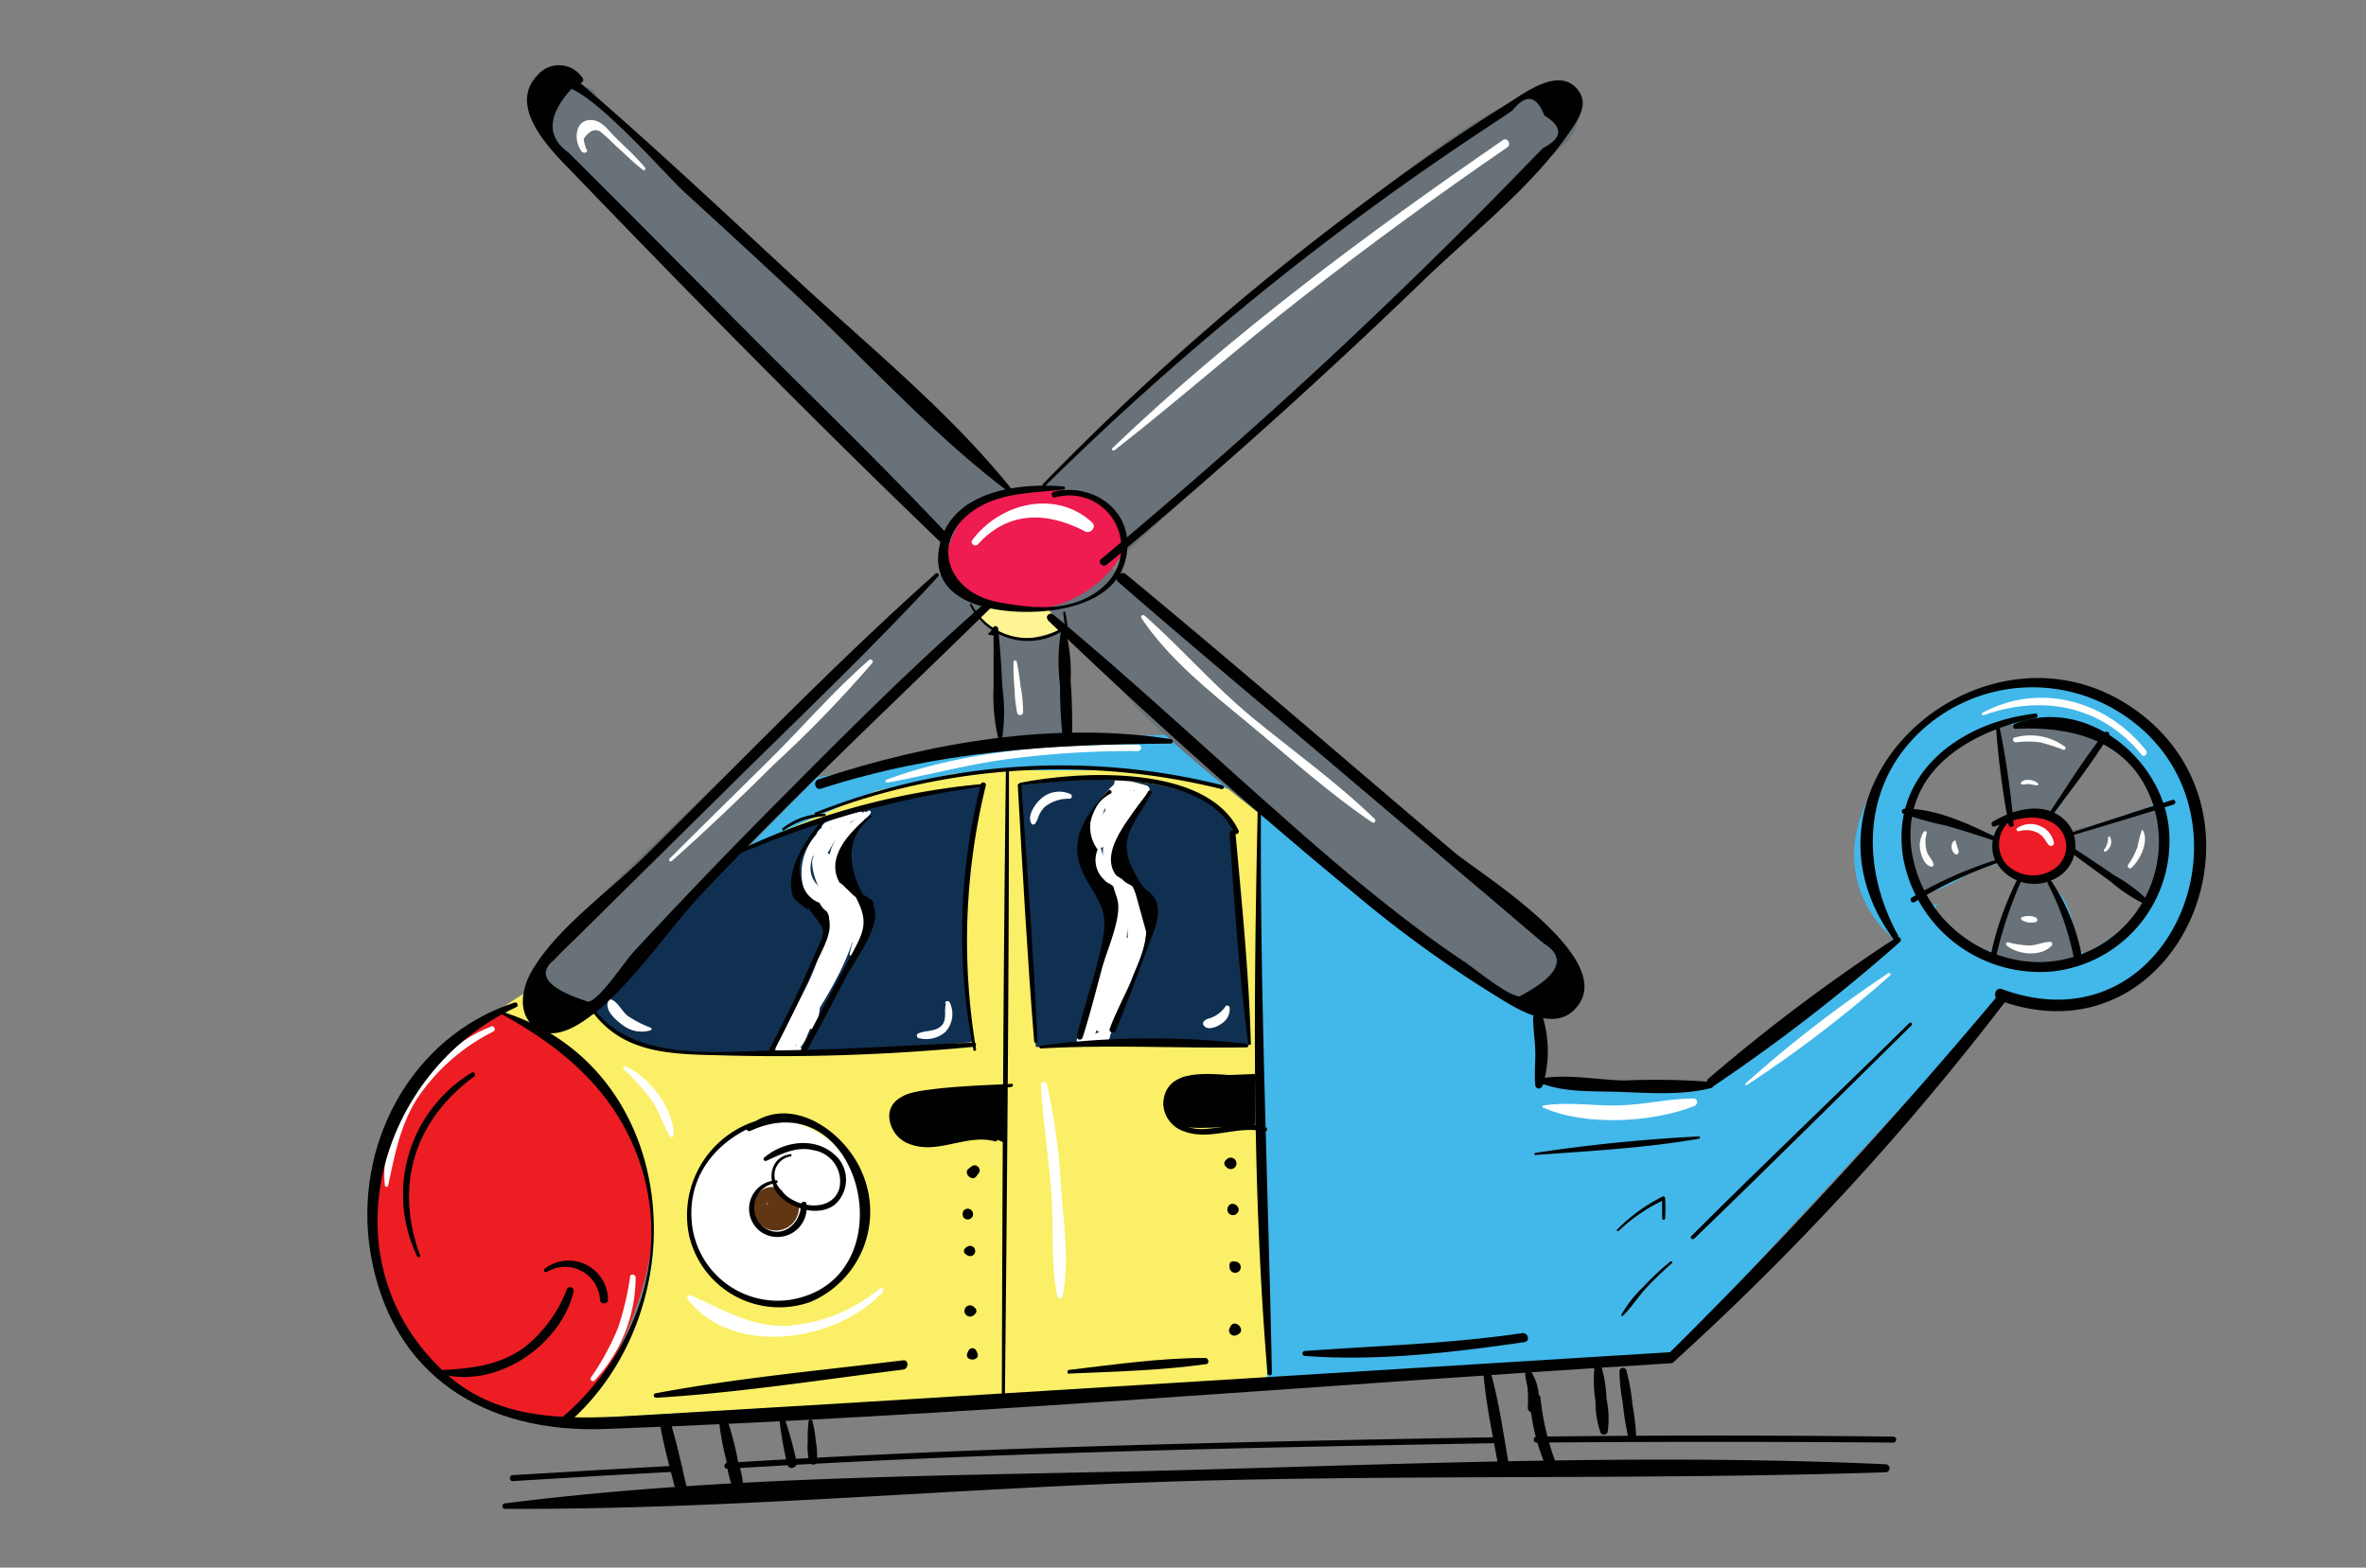 <svg id="illustration" xmlns="http://www.w3.org/2000/svg" viewBox="0 0 198.43 131.49"><rect x="0" y="0" width="198.43" height="131.49" fill="#808080" stroke="none"/><defs><style>.cls-1{fill:#ed1d24;}.cls-2{fill:#42b7e9;}.cls-3{fill:#faef66;}.cls-4{fill:#687278;}.cls-5{fill:#ee1c50;}.cls-6{fill:#fef493;}.cls-7{fill:#103052;}.cls-8{fill:#010101;}.cls-9{fill:#fff;}.cls-10{fill:#613613;}.cls-11{fill:#ed1c26;}</style></defs><path class="cls-1" d="M41.88,84.86S31,90.79,31.23,100.49s5.34,17.9,16.18,18.67c3.24-1.85,8.27-12.31,7.26-18.76S48.26,86.48,41.88,84.86Z"/><path class="cls-2" d="M176.68,58.61c-7-2.3-13.07-2.16-18.84,6.37s.94,13.75.94,13.75L143.54,90.89H129.42L128.17,80l-30-18.4-12,.57L68,65.3,41.88,84.86s11.7,3.84,12.79,15.54a23.11,23.11,0,0,1-7.26,18.76l92.67-5.31L168,83.63s9.84,3.34,14.54-4.54S183.72,60.91,176.68,58.61Zm-16.24,8.84A11.09,11.09,0,0,1,167.07,61c.57-.19.86.48.6.88a.76.76,0,0,1,.06.18c.24,1.88.12,3.76.74,5.57a.54.54,0,0,1-.05.71,3.12,3.12,0,0,0-.67.86.55.55,0,0,1-.52.74,5.56,5.56,0,0,1-2.42-.87,18.12,18.12,0,0,0-3.25-.87.65.65,0,0,1-.28-.18C160.87,68.28,160.22,68,160.44,67.45Zm8.84,7.37c-1.13,1.35-1.49,3.17-2.2,4.75a.47.47,0,0,1-.52.29.64.64,0,0,1-.27,0,5,5,0,0,1-3.36-3,.58.58,0,0,1-.43-1l.17-.11a4.44,4.44,0,0,1-.52.15c-.72.17-1-.94-.31-1.1,2-.46,3.53-1.91,5.52-2.3a.57.57,0,0,1,.64.33h0a1.79,1.79,0,0,0,.8.74.56.56,0,0,1,.38.46A.6.6,0,0,1,169.28,74.82ZM177.86,78a14.25,14.25,0,0,1-2.33,1.58.59.59,0,0,1-1.06.13.58.58,0,0,1-.2-.63c-.39-1.54-.72-3.65-2-4.58-.54-.42-.07-1.3.47-1a.8.8,0,0,1,.13-.21,5.88,5.88,0,0,0,.66-1c0-.37.25-.76.69-.59,1.88.69,3.22,2.22,4.94,3.21a.5.5,0,0,1,.27.38.59.59,0,0,1,.2.55C179.53,76.69,178.53,77.45,177.86,78Zm2.81-10.87a.57.57,0,0,1-.39.54c-1,.34-1.92.66-2.89.93a.54.54,0,0,1-.2.16,9.62,9.62,0,0,1-1.5.56.5.5,0,0,1-.5-.11,6.11,6.11,0,0,0-.58.27h0a.53.53,0,0,1-.9.2c-.25-.29-.49-.58-.73-.88-.41,0-.8-.4-.51-.82a.91.91,0,0,0,.11-.16,1,1,0,0,1,.08-.11c1.25-1.77,2.54-3.51,3.61-5.39a.57.57,0,0,1,1,.58l-.08.13a.59.59,0,0,1,.45,0l.08,0,.18.1a6.22,6.22,0,0,1,2.41,3.06C180.69,66.31,180.94,66.82,180.67,67.11Z"/><path class="cls-3" d="M84.28,64.61H95.73l9.78,2.09.76,49-59.08,3.4s9.61-8.11,7.26-18.77S45.18,86.58,41.67,84.78L64.49,70.24l9-3.9L80,64.89Z"/><path class="cls-4" d="M87.52,40.69S120.28,9.94,127.76,8.28s3.78,3.52,3.78,3.52L93.19,47.54l36.59,31.18a2.73,2.73,0,0,1,1.45,3.57c-.89,2.63-4,1.53-4,1.53S99.08,65,93.47,57.11L85.3,48.2,49.17,84.8a2.23,2.23,0,0,1-3.37,0c-1.89-1.74-1.16-2.55,0-4.82s35-33.59,35-33.59l-35-35s-1.9-2.25,0-3.48,4.28-.64,4.14,0,36,34.49,36,34.49Z"/><path class="cls-5" d="M79.31,47.1s.57-5.67,6-6.16,9.73,2.27,9.08,4.69-4.13,5.46-8.19,5.49S79.27,50.56,79.31,47.1Z"/><path class="cls-6" d="M82,51.84s2.17,1.84,3.56,1.8a14.09,14.09,0,0,0,3.62-.9L87.82,51,83,50.73Z"/><path class="cls-4" d="M83.93,62.36,89.48,62l-.27-9.21a6.92,6.92,0,0,1-3,.94,11.91,11.91,0,0,1-2.78-.78Z"/><path class="cls-7" d="M62,71.26s15.12-5.45,20.35-5.41c0,0-1.24,6.94-1.52,10.55s.78,11,.78,11l-9,.84-13,.08s-7.35.26-9.73-3.36C52.72,80.79,62,71.26,62,71.26Z"/><path class="cls-7" d="M85.51,65.87s14.7-2.41,18.11,3.68l-.41.37,1.59,17.69-17.93.21Z"/><path class="cls-8" d="M84.25,91.11s-7.52.14-8.45.82-1.72,2.63,0,3.52,4.7.14,5.75-.13a5.06,5.06,0,0,1,2.7.55Z"/><path class="cls-8" d="M99.3,90.31s-1.58.62-1.33,2.06.18,1.78,1.33,2.12,6-.18,6-.18V90.08Z"/><path class="cls-9" d="M65.84,94s-7.58-.32-8.06,8c-.54,6,6.92,7.4,6.92,7.4s8.33-.36,8-7.4A8.23,8.23,0,0,0,65.84,94Z"/><path class="cls-10" d="M65.08,99.59a1.51,1.51,0,0,0-1.72.93,1.86,1.86,0,0,0,.33,2.11A1.93,1.93,0,0,0,67,101.37a.56.56,0,0,0-.28-.47,2.81,2.81,0,0,1-1.11-1,.57.57,0,0,0-1,.13c-.17.73-.56,2.34.44,2.65a.93.93,0,0,0,1-.43,1.37,1.37,0,0,0-.13-1.43.62.62,0,0,0-.69-.28,1.44,1.44,0,0,0-1.08.73,1,1,0,0,0,.3,1.2c1.07.75,1.63-.79,1.32-1.62a.7.7,0,0,0-1.16-.3,1.28,1.28,0,0,0-.35.84.72.72,0,0,0,.7.7l.36,0a.73.73,0,0,0,.51-1.23.84.84,0,0,0-1.45.58c-.08.8,1,.86,1.35.36l.06-.08c.39-.52-.25-1.1-.76-1l-.12,0,.89.89,0-.07-.34.43-.21,0-.51-.21,0,.06.51-1.23H65l.71.71-.08.13-1.08-.14a.5.5,0,0,1-.05.43l.45-.45c.16.36.38.47.64.35l-.68-.28c.09.14.46.36.63.25a2.45,2.45,0,0,0,0-.47,3.77,3.77,0,0,1,.15-.88l-1,.14a4.26,4.26,0,0,0,1.54,1.35l-.25-.62c-.12.71-.9,1.32-1.51.64s.18-1.27.74-1.63a.36.36,0,0,0-.09-.65Z"/><path class="cls-9" d="M66.64,87.9c1.67-2.71,3.72-5.61,4.76-8.64.94-2.74-1.4-4.35-1.5-7a.9.9,0,0,0-1.79,0c0,2.26,2.2,4.16,1.83,6.31-.48,2.91-2.76,6.2-4.21,8.74a.53.53,0,0,0,.91.54Z"/><path class="cls-9" d="M69.16,71.9a9.91,9.91,0,0,0,.72-1.17,7.39,7.39,0,0,1,1-1.17.42.42,0,0,0-.6-.6,4.61,4.61,0,0,0-1.51,2.78.24.24,0,0,0,.4.16Z"/><path class="cls-9" d="M72.15,68.07a8.51,8.51,0,0,0-1.57.44,7.05,7.05,0,0,0-1.55.58c-.21.13-.15.54.14.51a6.37,6.37,0,0,0,1.58-.47,8,8,0,0,0,1.52-.61c.19-.11.13-.48-.12-.45Z"/><path class="cls-9" d="M69.17,69.4c-2.62,1.78-2.75,6.36.53,7.46.67.22,1-.64.64-1.1-.83-1-2.28-1.33-2.36-2.84-.07-1.32,1-2.24,1.34-3.41a.1.1,0,0,0-.15-.11Z"/><path class="cls-9" d="M69.2,69.5a3.67,3.67,0,0,0-1,2.24c0,.65.91.73,1.1.15.11-.34.14-.7.24-1s.23-.66.35-1-.39-.64-.64-.37Z"/><path class="cls-9" d="M72.23,68.5a4.6,4.6,0,0,0-2.63,3.08,4.37,4.37,0,0,0,0,2.27c.26,1,2.16,3,1.27,4-.52.58.14,1.57.86,1.12a2.38,2.38,0,0,0,.89-3c-.35-.94-1.15-1.65-1.56-2.57-.84-1.9-.06-3.34,1.37-4.57a.16.16,0,0,0-.15-.26Z"/><path class="cls-9" d="M69.58,76.4a21.37,21.37,0,0,1-1.81,6.06c-.9,1.81-1.82,3.6-2.71,5.41a.26.26,0,0,0,.15.37,2.27,2.27,0,0,0,1.84-.09.19.19,0,0,0,0-.37c-1.88-.24-.24-1.42.39-2.55s1.29-2.58,1.86-3.9c.69-1.57,1.57-3.4.57-5a.13.13,0,0,0-.24,0Z"/><path class="cls-9" d="M67.08,87.9a3.4,3.4,0,0,0,.67-1.19,3.62,3.62,0,0,0,.38-1.18.18.18,0,0,0-.3-.13,4,4,0,0,0-.66,1.19,3,3,0,0,0-.39,1.18.18.18,0,0,0,.3.13Z"/><path class="cls-9" d="M68.29,86.18a4,4,0,0,0,.47-1.92.13.13,0,0,0-.22-.06,3.84,3.84,0,0,0-.67,1.87.22.22,0,0,0,.42.11Z"/><path class="cls-9" d="M71.41,80.08a2.39,2.39,0,0,0,.87-1.86c0-.22-.33-.22-.44-.06A11.38,11.38,0,0,0,71.25,80c0,.1.08.23.16.13Z"/><path class="cls-9" d="M72.15,68.89a1.75,1.75,0,0,0,.85-.65c.09-.12,0-.31-.17-.22a1.67,1.67,0,0,0-.79.76c0,.07,0,.12.11.11Z"/><path class="cls-9" d="M72.32,68.41a1.28,1.28,0,0,0,.26-.2c.08-.06,0-.19-.1-.13a1.64,1.64,0,0,0-.25.21.08.08,0,0,0,.09.12Z"/><path class="cls-9" d="M68.85,69.48a.7.7,0,0,0-.38.63.19.19,0,0,0,.35.1l.27-.49a.18.18,0,0,0-.24-.24Z"/><path class="cls-9" d="M71,68.7a1.86,1.86,0,0,0-.69.85.3.3,0,0,0,.08.3l.05.06a.2.2,0,0,0,.18,0c.36-.11.44-.61.68-.87s-.06-.55-.3-.39Z"/><path class="cls-9" d="M93.7,66.05a4.59,4.59,0,0,0,1.16.23c.42,0,.84.11,1.26.13s.33-.41.07-.51-.83-.22-1.23-.35a5.12,5.12,0,0,0-1.17-.2c-.42,0-.46.58-.09.7Z"/><path class="cls-9" d="M93.61,65.64a6.92,6.92,0,0,0-2.13,7.47c.3.83.87,1.52,1.18,2.35a7.21,7.21,0,0,1-.15,4.33,65.9,65.9,0,0,1-2.16,7.27c-.29.78.92,1.08,1.22.34,1.26-3.14,3.3-7.5,3-11-.16-1.58-1.18-2.71-1.83-4.1-1.13-2.43-.36-4.46,1.08-6.52a.13.13,0,0,0-.18-.17Z"/><path class="cls-9" d="M91.71,87.5a2.16,2.16,0,0,0,.84,0,.53.53,0,0,0,.48-.37.37.37,0,0,0,0-.39.55.55,0,0,0-.57-.23,2.51,2.51,0,0,0-.79.29.38.38,0,0,0,.09.69Z"/><path class="cls-9" d="M93,87.07a47.88,47.88,0,0,0,2-5.18c.62-1.52,1.34-2.92,1.09-4.61a12.51,12.51,0,0,0-1.49-3.56c-1.32-2.73-.34-4.85,1.54-7,.42-.48-.27-1.19-.71-.71-2.14,2.33-3.78,4.55-2.46,7.76,1,2.31,2,3.57,1.46,6.25-.49,2.33-1.73,4.44-2.18,6.76-.08.42.5.72.73.31Z"/><path class="cls-9" d="M94.36,66.56a5.43,5.43,0,0,0-2,1.93c-.38.67-1,1.64-.47,2.38a.48.48,0,0,0,.65.17.41.41,0,0,0,.22-.34c0-.15-.06-.27,0-.4a2.52,2.52,0,0,1,.35-1,12.79,12.79,0,0,1,1.58-2.47.19.19,0,0,0-.23-.3Z"/><path class="cls-9" d="M94.54,66.06a1.48,1.48,0,0,0-1.34.64c-.3.39-.71,1-.42,1.48a.3.3,0,0,0,.34.14c.38-.1.47-.42.65-.73a2.23,2.23,0,0,1,.87-.77c.26-.17.28-.7-.1-.76Z"/><path class="cls-9" d="M93.55,66.21a.71.71,0,0,0-.53.54.35.35,0,0,0,.24.42.54.54,0,0,0,.18,0,.34.34,0,0,0,.24-.24.55.55,0,0,1,.14-.26.28.28,0,0,0-.27-.46Z"/><path class="cls-9" d="M93.83,66c-.33,0-.5.24-.65.52a.35.35,0,1,0,.64.27,1.73,1.73,0,0,0,.19-.61.18.18,0,0,0-.18-.18Z"/><path class="cls-9" d="M94.89,66.24c-.49.32-1.27,1.31-.91,1.89a.34.34,0,0,0,.37.15c.66-.12.86-1.38.78-1.94a.17.17,0,0,0-.24-.1Z"/><path class="cls-9" d="M92.47,86.46c.63-1.21,1-2.56,1.61-3.78a6.53,6.53,0,0,0,1-3.45c0-.61-1-.85-1.15-.16a17.55,17.55,0,0,1-1.36,4.19A4.59,4.59,0,0,0,92,86.39a.29.29,0,0,0,.52.07Z"/><polygon class="cls-4" points="168.42 68.37 172.04 68.22 176.68 62 172.36 60.62 167.53 60.82 168.42 68.37"/><polygon class="cls-4" points="167.23 69.97 159.84 68.22 160.92 75.13 167.36 72.42 167.23 69.97"/><path class="cls-4" d="M169.19,73.53l2.66,0L174.26,80s-.66,1.28-2.88,1.15a19.53,19.53,0,0,1-4.51-.92Z"/><polygon class="cls-4" points="173.7 69.66 181.06 67.75 181.53 71.31 180.12 75.48 173.74 71.31 173.7 69.66"/><path class="cls-11" d="M170.49,68.22s-3.35.12-3.06,2.8,3.24,2.85,3.24,2.85,3.11-.9,3.07-2.56S172.5,68.77,170.49,68.22Z"/><path class="cls-9" d="M166.34,60c4.89-1.76,9.92-.83,13.27,3.31.21.27.58-.1.37-.37-3.32-4.17-8.89-5.75-13.72-3.15-.11.06,0,.25.08.21Z"/><path class="cls-9" d="M169,62.28a7.17,7.17,0,0,1,2.17,0,17,17,0,0,1,1.87.61.15.15,0,0,0,.15-.25,4.88,4.88,0,0,0-4.24-.77c-.19,0-.16.38.05.36Z"/><path class="cls-9" d="M169.49,65.76c.21.1.31,0,.56,0s.54.11.82.11a.08.08,0,0,0,.06-.14c-.28-.33-1.18-.48-1.45-.07a0,0,0,0,0,0,.06Z"/><path class="cls-9" d="M179.62,69.65a11.94,11.94,0,0,0-.35,1.37,6.28,6.28,0,0,1-.79,1.52.19.19,0,0,0,.3.23c.71-.66,1.46-2.17.94-3.12a.06.06,0,0,0-.1,0Z"/><path class="cls-9" d="M176.8,70.28a1.55,1.55,0,0,1-.35,1,.11.11,0,0,0,.15.14.94.94,0,0,0,.38-1.19c0-.12-.2-.06-.18,0Z"/><path class="cls-9" d="M168.28,79.3c.94.78,2.91,1,3.8,0,.09-.1,0-.31-.12-.3-.57,0-1.1.27-1.68.3a6.86,6.86,0,0,1-1.86-.27c-.13,0-.25.13-.14.23Z"/><path class="cls-9" d="M169.54,77.16a1.51,1.51,0,0,0,1.18.18c.2,0,.17-.34,0-.39a1.51,1.51,0,0,0-1.18,0,.1.1,0,0,0,0,.17Z"/><path class="cls-9" d="M161.32,69.8a2.12,2.12,0,0,0-.25,1.63c.1.45.38,1.17.9,1.26a.17.17,0,0,0,.19-.2c-.09-.4-.47-.7-.58-1.12a2.78,2.78,0,0,1,0-1.46.14.14,0,0,0-.26-.11Z"/><path class="cls-9" d="M163.83,70.56a.76.76,0,0,0,.15,1.08c.15.1.31-.07.29-.22s-.19-.54-.24-.84c0-.1-.15-.09-.2,0Z"/><path class="cls-9" d="M169.27,69.74a2.12,2.12,0,0,1,1.69.15c.44.25.58.66.88,1a.25.25,0,0,0,.42-.17,1.89,1.89,0,0,0-1.15-1.43,2,2,0,0,0-1.94.17c-.12.08,0,.29.1.24Z"/><path class="cls-9" d="M146.52,91a104.23,104.23,0,0,0,12-9.18c.1-.09,0-.26-.15-.19a105.09,105.09,0,0,0-12,9.27c-.05,0,0,.14.08.1Z"/><path class="cls-9" d="M129.41,92.89c3.48,1.59,9.17,1.28,12.7-.12.31-.12.3-.64-.09-.63-2.1,0-4.15.53-6.26.58s-4.2-.32-6.29,0c-.1,0-.17.16-.06.21Z"/><path class="cls-9" d="M32.55,99.45c.57-2.62,1-5.07,2.49-7.39a16.7,16.7,0,0,1,6.34-5.54c.23-.12.08-.52-.18-.42C36.28,88,31.71,94,32.28,99.42c0,.14.24.2.27,0Z"/><path class="cls-9" d="M52.85,107.09a25.77,25.77,0,0,1-1,4.24,21.68,21.68,0,0,1-2.3,4.23.2.2,0,0,0,.31.24,12.7,12.7,0,0,0,3.45-8.64c0-.27-.43-.36-.49-.07Z"/><path class="cls-9" d="M57.63,108.93c3.84,5,12.54,3.6,16.39-.54.15-.16,0-.46-.24-.31A13.66,13.66,0,0,1,66,111.21c-3.09.09-5.33-1.37-8.05-2.55-.15-.07-.41.09-.27.27Z"/><path class="cls-9" d="M79.32,84.19c-.17.71.18,1.55-.56,2-.54.35-1.21.24-1.76.5-.18.08-.1.32,0,.37a2.44,2.44,0,0,0,2.31-.53,2.22,2.22,0,0,0,.35-2.43.21.21,0,0,0-.39,0Z"/><path class="cls-9" d="M54.57,86.2a9.19,9.19,0,0,1-1.94-1c-.49-.4-.79-1.14-1.37-1.37A.22.22,0,0,0,51,84c-.3.77.69,1.6,1.25,2a2.56,2.56,0,0,0,2.33.41.11.11,0,0,0,0-.2Z"/><path class="cls-9" d="M102.77,84.43a2.58,2.58,0,0,1-1.38,1c-.34.08-.72.38-.33.69s1.13-.05,1.47-.32a1.38,1.38,0,0,0,.59-1.31.21.21,0,0,0-.35-.09Z"/><path class="cls-9" d="M86.77,69.14a1.83,1.83,0,0,0,.32-.64,2.37,2.37,0,0,1,.53-.82A3.15,3.15,0,0,1,89.69,67a.21.21,0,0,0,.1-.39,2.29,2.29,0,0,0-2.48.38c-.48.41-1.24,1.49-.78,2.12a.16.16,0,0,0,.24,0Z"/><path class="cls-9" d="M85,55.57a20.68,20.68,0,0,0,.09,2.23,11,11,0,0,0,.22,2,.25.25,0,0,0,.49-.07,11.24,11.24,0,0,0-.22-2.23,18.58,18.58,0,0,0-.31-2,.14.14,0,0,0-.27,0Z"/><path class="cls-9" d="M82,45.67c2.57-2.85,5.83-2.76,9-1.1.47.24,1-.37.59-.75-3.06-2.82-7.77-1.61-10.05,1.49-.2.27.23.6.46.36Z"/><path class="cls-9" d="M93.48,37.76c5.31-4.15,10.36-8.62,15.68-12.77q8.43-6.58,17.25-12.63c.38-.26,0-.87-.36-.61C114.65,19.59,103.33,28,93.3,37.58c-.12.12.06.28.18.18Z"/><path class="cls-9" d="M49.18,12.53a3.68,3.68,0,0,1-.23-.88q.87-1.23,1.65-.39c.42.34.8.74,1.19,1.1.71.64,1.39,1.33,2.15,1.9.13.09.24-.1.16-.2-.76-.93-1.7-1.75-2.55-2.6-.5-.49-1-1.25-1.76-1.37-1.57-.25-1.75,1.68-1,2.62.15.19.53.1.43-.18Z"/><path class="cls-9" d="M56.34,72.22c2.95-2.62,5.78-5.33,8.58-8.11a102.73,102.73,0,0,0,8.22-8.48.18.18,0,0,0-.26-.26c-2.95,2.56-5.56,5.61-8.34,8.36s-5.61,5.52-8.39,8.3c-.12.12.06.3.19.19Z"/><path class="cls-9" d="M95.73,51.85c2.27,3.4,5.72,6.15,8.85,8.73,3.43,2.83,6.81,5.91,10.5,8.4.17.12.36-.14.22-.28-3.18-3.09-6.89-5.73-10.3-8.54-3.22-2.66-5.9-5.79-9-8.52-.14-.12-.39,0-.27.21Z"/><path class="cls-9" d="M74.38,65.65C78,65,81.55,64,85.25,63.58A78.65,78.65,0,0,1,95.43,63a.27.27,0,0,0,0-.54c-6.91-.07-14.58.52-21.11,2.95a.11.11,0,0,0,.06.21Z"/><path class="cls-9" d="M52.33,89.71a19.78,19.78,0,0,1,2.37,2.64c.61.93.92,2,1.46,2.93a.18.18,0,0,0,.34-.09c0-2.19-2-4.83-4-5.73a.16.16,0,0,0-.19.25Z"/><path class="cls-9" d="M87.3,91c.17,3.11.67,6.2.89,9.31.19,2.77-.08,5.73.49,8.44a.22.22,0,0,0,.42,0c.61-2.85.12-6-.1-8.93a52.07,52.07,0,0,0-1.2-8.89c-.07-.27-.52-.22-.5.07Z"/><path class="cls-8" d="M89.25,40.81c-3.76-.34-9.38.35-10.42,4.82s3.43,5.61,6.91,5.69,8.53-.9,8.8-5.31c.21-3.45-3.05-5.49-6.16-4.77-.31.07-.18.56.13.48a4.35,4.35,0,0,1,4,7.5c-2.44,2.18-5.82,1.85-8.78,1.29-4.39-.82-5.84-5.27-1.9-7.81,2.2-1.42,4.89-1.35,7.4-1.64a.13.13,0,0,0,0-.25Z"/><path class="cls-8" d="M81.36,50.77a5.42,5.42,0,0,0,7.87,2.07c.13-.08,0-.29-.12-.21a5.29,5.29,0,0,1-7.61-1.94.08.08,0,0,0-.14.08Z"/><path class="cls-8" d="M89.18,51.36a7.94,7.94,0,0,0,.2,1.37.08.08,0,0,0,.16,0,9,9,0,0,0-.2-1.37c0-.09-.17-.07-.16,0Z"/><path class="cls-8" d="M82.88,53.24c.28,0,.39.14.65,0a.23.23,0,0,0-.12-.45c-.29,0-.29.2-.54.35,0,0,0,.06,0,.06Z"/><path class="cls-8" d="M83.33,52.7c0,1.64,0,3.26,0,4.9a15.38,15.38,0,0,0,.37,4.24.19.19,0,0,0,.36,0,15,15,0,0,0,0-4.24c-.07-1.64-.18-3.26-.35-4.9a.23.23,0,0,0-.45,0Z"/><path class="cls-8" d="M89,52.85a15.74,15.74,0,0,0-.1,4.6,42.3,42.3,0,0,0,.25,4.64c.07.45.72.3.75-.1a47,47,0,0,0-.11-4.89,14.39,14.39,0,0,0-.43-4.25.19.19,0,0,0-.36,0Z"/><path class="cls-8" d="M98.23,62c-9.79-1.53-20.27.28-29.59,3.37-.49.16-.28.95.22.78C78.63,63,88,62.44,98.18,62.37c.21,0,.27-.34,0-.37Z"/><path class="cls-8" d="M43.15,84.09c-8.72,2.87-13.56,12-12.08,21,1.74,10.41,9.71,15.14,19.68,14.77,29.78-1.09,59.58-3.67,89.33-5.51.59,0,.6-1,0-.93l-69.14,4.27-16.79,1c-5.82.35-12.09.75-16.73-3.46-10.33-9.35-5.78-25.38,5.89-30.76.22-.1.07-.46-.16-.38Z"/><path class="cls-8" d="M140.47,114.14a227.81,227.81,0,0,0,27.85-30.31c.28-.36-.34-.84-.63-.49-8.85,10.55-18,20.56-27.79,30.24-.37.36.19.91.57.56Z"/><path class="cls-8" d="M159.05,78.63a151.46,151.46,0,0,0-15.78,11.85c-.33.28.11.85.47.6A150.29,150.29,0,0,0,159.35,79a.25.25,0,0,0-.3-.39Z"/><path class="cls-8" d="M159.21,78.5c-3.08-5.58-3.11-12.35,1.7-17a13.74,13.74,0,0,1,17-1.65c12.22,7.84,4.64,28.48-10,23.12-.59-.22-.84.72-.26.93,14.86,5.45,23.71-14.89,11.92-24-12.43-9.6-30.47,5.53-20.79,18.85a.23.23,0,0,0,.4-.23Z"/><path class="cls-8" d="M128.9,90.73c2.08.91,4.49.78,6.74.85,2.58.08,5.37.32,7.88-.32.24-.07.27-.47,0-.51a59.52,59.52,0,0,0-7.32-.12c-2.39-.06-4.93-.61-7.27-.12a.12.12,0,0,0,0,.22Z"/><path class="cls-8" d="M129.38,91.08a10,10,0,0,0,0-5.81.41.41,0,0,0-.8.11c0,.93.16,1.87.18,2.81s-.09,1.88,0,2.81a.3.3,0,0,0,.59.08Z"/><path class="cls-8" d="M68.46,68.38a56.29,56.29,0,0,1,34-2.19.17.17,0,0,0,.09-.32A55.73,55.73,0,0,0,68.4,68.15c-.14,0-.08.29.06.23Z"/><path class="cls-8" d="M65.75,69.64a6.46,6.46,0,0,1,3.42-1.18.11.11,0,0,0,0-.21,5.65,5.65,0,0,0-3.52,1.21c-.11.08,0,.26.1.18Z"/><path class="cls-8" d="M84.36,64.7c-.22,17.47-.29,34.94-.34,52.41a.13.13,0,1,0,.26,0c.18-17.47.34-34.94.34-52.41a.13.13,0,0,0-.26,0Z"/><path class="cls-8" d="M49.85,85.07c2.47,3.18,6.27,3.35,10,3.43a171.16,171.16,0,0,0,21.84-.7c.22,0,.23-.36,0-.35-5.38.21-10.75.58-16.14.65-5,.06-12,1.06-15.55-3.22-.12-.14-.3.05-.19.19Z"/><path class="cls-8" d="M81.86,88a54.79,54.79,0,0,1,.82-22.12.22.22,0,0,0-.42-.12,50.72,50.72,0,0,0-.62,22.3c0,.15.25.09.22-.06Z"/><path class="cls-8" d="M85.36,65.87c.4,7.15.79,14.32,1.37,21.47,0,.18.29.18.28,0-.33-7.16-.84-14.33-1.35-21.47,0-.19-.31-.2-.3,0Z"/><path class="cls-8" d="M87.33,87.94c5.76-.33,11.47,0,17.22-.09.17,0,.22-.27,0-.3a70.7,70.7,0,0,0-17.26.15c-.15,0-.16.25,0,.24Z"/><path class="cls-8" d="M104.91,87.54c-.16-5.87-.76-11.77-1.29-17.62,0-.31-.52-.32-.5,0,.42,5.88.78,11.81,1.57,17.64,0,.13.23.1.22,0Z"/><path class="cls-8" d="M85.59,65.87c5-.58,15.32-1.5,17.93,4,.12.24.47,0,.36-.21-2.68-5.59-13.39-5-18.32-4-.11,0-.08.21,0,.2Z"/><path class="cls-8" d="M84.84,90.91c-2.49.13-5.08.2-7.55.58-1.17.19-2.59.63-2.71,2A2.56,2.56,0,0,0,76.41,96c2.3.82,4.7-.92,7.07-.26a.16.16,0,0,0,.08-.3A5.69,5.69,0,0,0,81,95.23c-.6.08-1.17.25-1.76.36a3.53,3.53,0,0,1-2.27,0q-2.56,0-.61-3.49c.86-.55,2.79-.37,3.8-.46,1.55-.14,3.1-.28,4.65-.47.18,0,.19-.3,0-.29Z"/><path class="cls-8" d="M105.48,68c-.34,15.65-.49,31.57.82,47.18,0,.23.37.24.37,0-.31-15.74-1-31.42-.92-47.18a.14.14,0,0,0-.27,0Z"/><path class="cls-8" d="M105.87,90.25c-2.14.37-8.1-1.57-8.31,2.29a2.53,2.53,0,0,0,1.82,2.38c2.14.77,4.47-.56,6.68,0a.19.19,0,0,0,.1-.36,5.16,5.16,0,0,0-2.7-.21,20.44,20.44,0,0,1-2.33.34,3.8,3.8,0,0,1-2-.36,1.18,1.18,0,0,1-.69-1.87,1.41,1.41,0,0,1,1.25-1.69,4.66,4.66,0,0,1,1.48-.18c.53,0,1.06.08,1.58.13a6.79,6.79,0,0,0,3.17-.18.13.13,0,0,0-.07-.25Z"/><path class="cls-8" d="M66.27,96.82c-1.68.21-2,2.2-1,3.36s3.3,1.94,4.72.88a2.79,2.79,0,0,0-.11-4.31c-1.67-1.4-4.22-1-5.79.35-.15.13,0,.34.2.26,1.29-.59,2.55-1.25,4-.87a2.64,2.64,0,0,1,2.09,3.24c-.53,1.6-2.47,1.62-3.73,1a3.22,3.22,0,0,1-1.44-1.29A1.59,1.59,0,0,1,66.3,97c.12,0,.09-.23,0-.22Z"/><path class="cls-8" d="M65.1,99a2.39,2.39,0,0,0-1.36,4.27,2.45,2.45,0,0,0,3.89-2.3c0-.27-.46-.2-.46.06,0,1.73-1.81,3.07-3.29,1.76a2.08,2.08,0,0,1,1.25-3.56c.13,0,.1-.23,0-.23Z"/><path class="cls-8" d="M64.31,93.79a8.3,8.3,0,0,0-6.51,9.87A7.76,7.76,0,0,0,68,109.19a8.22,8.22,0,0,0,4.31-10.81c-1.47-3.57-6.12-6.76-9.63-3.86-.2.16,0,.43.26.33,9.41-4.3,13.31,12.59,3.29,14.18A7.24,7.24,0,0,1,58,102.28c-.27-4.14,2.64-7.12,6.38-8.25a.13.13,0,0,0-.07-.24Z"/><path class="cls-8" d="M37,115.25c4.64,1.25,10-2.37,11.11-6.91.08-.32-.41-.56-.56-.23A11.4,11.4,0,0,1,44,113c-2.12,1.54-4.4,1.77-6.93,1.92a.16.16,0,0,0,0,.32Z"/><path class="cls-8" d="M45.89,106.68A2.93,2.93,0,0,1,50.32,109c0,.43.69.44.67,0a3.3,3.3,0,0,0-5.31-2.58c-.16.12,0,.35.21.27Z"/><path class="cls-8" d="M35.23,105.3c-2.15-5.86-.5-11.3,4.53-15,.19-.14,0-.46-.19-.33A11.93,11.93,0,0,0,35,105.4c.07.14.3,0,.25-.1Z"/><path class="cls-8" d="M41.84,84.94c5.9,3.17,10.61,7.39,12.27,14.16,1.82,7.39-1.34,15-7,19.82-.33.29.16.78.49.49,11.08-9.6,9.64-30-5.74-34.63a.09.09,0,0,0-.07.16Z"/><path class="cls-8" d="M170.71,59.85c-6.28.71-12.18,5-11.11,12a11.66,11.66,0,0,0,12.45,9.64,11,11,0,0,0,9.84-12.07c-.63-5.89-7-11-12.9-8.72-.21.08-.2.45.06.43,4.93-.24,9.67,1.07,11.47,6.19a10.11,10.11,0,0,1-9.69,13.38,10.94,10.94,0,0,1-10.59-10.16c-.32-6.21,5.24-9.24,10.52-10.34.18,0,.14-.36,0-.34Z"/><path class="cls-8" d="M169.49,68.06a3,3,0,0,0-2.21,4,3.68,3.68,0,0,0,4.81,1.76,3.1,3.1,0,0,0,1.46-4.59c-1.61-2.16-4.49-1.48-6.43-.3-.2.12-.07.48.17.39,1.37-.5,3.05-1.08,4.47-.49a2.29,2.29,0,0,1,.31,4.18,3.14,3.14,0,0,1-3.8-.52,2.55,2.55,0,0,1,1.31-4.14c.21,0,.12-.36-.09-.32Z"/><path class="cls-8" d="M167.39,60.82a71.48,71.48,0,0,0,1.08,8.37c0,.23.43.18.41,0a73.5,73.5,0,0,0-1.21-8.36.14.14,0,0,0-.28,0Z"/><path class="cls-8" d="M172,68.57c1.64-2.26,3.42-4.49,4.87-6.88.13-.2-.18-.45-.33-.26-1.76,2.2-3.25,4.64-4.83,7-.12.17.17.33.29.16Z"/><path class="cls-8" d="M168,75s0,0,0,0,0,0,0,0Z"/><path class="cls-8" d="M169.3,73.55a26.08,26.08,0,0,0-2.3,6.37.23.23,0,0,0,.45.12,35.37,35.37,0,0,1,2.14-6.32c.08-.19-.19-.36-.29-.17Z"/><path class="cls-8" d="M171.72,74.08a23,23,0,0,1,2.15,6c.09.44.76.25.67-.18a16.79,16.79,0,0,0-2.5-6,.19.19,0,0,0-.32.19Z"/><path class="cls-8" d="M173.85,70.05c2.82-.85,5.66-1.68,8.47-2.58a.2.2,0,1,0-.16-.37l-.47.23c-.1,0-.06.23.06.21l.51-.06,0-.4c-2.82.86-5.62,1.81-8.43,2.72-.16,0-.09.3.07.25Z"/><path class="cls-8" d="M173.67,71.5c1.11.82,2.21,1.63,3.33,2.43a13.07,13.07,0,0,0,3.07,2c.19.06.28-.18.18-.31a13.15,13.15,0,0,0-2.95-2.21c-1.13-.78-2.27-1.53-3.41-2.29-.23-.15-.44.22-.22.38Z"/><path class="cls-8" d="M167.31,70.19c-2.2-1.1-5.1-2.43-7.6-2.35-.19,0-.31.31-.1.4a25,25,0,0,0,3.56,1c1.35.38,2.68.81,4,1.25.18.06.3-.22.13-.3Z"/><path class="cls-8" d="M167.4,72.13a34,34,0,0,0-7.08,3.16.23.23,0,0,0,.23.39,34.24,34.24,0,0,1,6.92-3.28c.17-.06.1-.33-.07-.27Z"/><path class="cls-8" d="M142.05,103.93C148.22,98,154.22,92,160.32,86c.13-.12-.06-.31-.19-.19-6.08,6-12.26,11.84-18.29,17.88-.13.13.08.34.21.21Z"/><path class="cls-8" d="M128.74,96.88c4.56-.34,9.25-.58,13.76-1.37.1,0,.08-.19,0-.19a137.86,137.86,0,0,0-13.73,1.38c-.11,0-.11.19,0,.18Z"/><path class="cls-8" d="M140.08,105.82a22.55,22.55,0,0,0-2.31,2.17,10.07,10.07,0,0,0-1.79,2.28.08.08,0,0,0,.12.1c.72-.69,1.26-1.58,1.94-2.31a27,27,0,0,1,2.18-2.1c.11-.08,0-.22-.14-.14Z"/><path class="cls-8" d="M135.76,103.24a14.08,14.08,0,0,1,3.86-2.62l-.22-.13c0,.58,0,1.16,0,1.73a.13.13,0,0,0,.25,0,16.65,16.65,0,0,0,0-1.73.15.15,0,0,0-.22-.12,14.27,14.27,0,0,0-3.81,2.77c-.07.06,0,.16.1.1Z"/><path class="cls-8" d="M78.49,48.09C70,55.66,62.07,63.92,54,71.89c-3,2.94-7.36,6-9.43,9.61-.75,1.32-1.17,3.25.05,4.47s2.83.63,4.13-.2c3.84-2.48,7-7.51,10.16-10.85C66.68,66.7,74.92,59,83,51.08c.3-.29-.14-.71-.45-.45-5.92,5.15-11.49,10.74-17,16.29-2.89,2.9-5.73,5.82-8.54,8.79-1.3,1.37-2.59,2.74-3.87,4.13-.8.87-2.87,4.06-3.81,4.18q-5.13-1.65-2.86-3.51c.6-.63,1.22-1.24,1.85-1.84l4.17-4.12,8.33-8.23c6-5.95,12.17-11.78,17.89-18a.16.16,0,0,0-.22-.22Z"/><path class="cls-8" d="M87.62,40.79A250.16,250.16,0,0,1,106.46,24q5.58-4.48,11.43-8.64,2.94-2.08,5.94-4.08c1-.67,2-1.32,3-2q1.71-2.15,2.69.41,2.39,1.45-.13,2.74l-2.61,2.69q-2.3,2.36-4.62,4.66-4.65,4.62-9.43,9.11c-6.6,6.2-13.41,12.16-20.37,18-.34.27.14.74.47.47q13.66-11.4,26.48-23.77c4-3.88,9.19-7.91,12.34-12.53.73-1.06,1.69-2.42.58-3.65-1.58-1.77-4.41.42-5.77,1.27-4.83,3-9.5,6.35-14,9.79a221.79,221.79,0,0,0-25,22.14.14.14,0,0,0,.2.2Z"/><path class="cls-8" d="M87.86,52c8.22,7.91,16.86,15.65,25.68,22.9a99.55,99.55,0,0,0,11.83,8.58c1.62,1,4.61,3,6.51,1.36,4.58-4.06-7.89-11.63-9.92-13.36-9.17-7.77-18.25-15.65-27.51-23.3-.45-.38-1.11.25-.65.65,6.36,5.54,12.86,10.94,19.29,16.41l9.66,8.19c1.74,1.47,3.48,2.94,5.2,4.42l1.49,1.26q3,1.84-2,4.46c-.94,0-3.83-2.37-4.61-2.89-1.5-1-3-2.07-4.42-3.16-3.83-2.9-7.46-6-11.07-9.22-6.33-5.58-12.51-11.37-19-16.75-.3-.25-.74.16-.44.45Z"/><path class="cls-8" d="M48.84,6.52a2.36,2.36,0,0,0-3.78-.19c-2.47,2.57,1,6.12,2.65,7.81C57.94,24.77,68.35,35.37,79,45.59a.44.44,0,0,0,.61-.62C74,39,68.06,33.28,62.28,27.46l-8.34-8.4-4.18-4.19-2.09-2.08q-3-2.16.81-5.91a.25.25,0,0,0,.36-.36Z"/><path class="cls-8" d="M84.87,41.06c-5.2-6.49-12-12-18.11-17.66S54.42,11.87,48,6.38a.47.47,0,0,0-.54-.06l-.7.35c-.35.19-.09.68.26.61,2.07-.4,8.75,7.35,10.44,8.89q4.67,4.26,9.3,8.58c5.89,5.48,11.46,11.73,17.9,16.56.15.11.29-.12.19-.25Z"/><path class="cls-8" d="M82.53,65.75a60.64,60.64,0,0,0-21.44,6c-.13.06,0,.25.12.2a79.68,79.68,0,0,1,21.35-6c.08,0,.06-.16,0-.16Z"/><path class="cls-8" d="M69.07,68.66c-1.39,1.62-3.37,4.39-2.53,6.62.07.17,2,1.82.94.48,2,2.7,1.86,1.9.71,4.61S65.84,85.5,64.53,88c-.11.23.23.42.34.2,1.2-2.29,2.34-4.61,3.37-7,.49-1.11,1.45-2.58,1.34-3.81-.14-1.38-.35-.66-.87-1.69l-.06,0c-1-.43-1.56-1.41-1.6-2.92,0-1.27,1.51-3,2.22-3.94.09-.12-.11-.27-.2-.16Z"/><path class="cls-8" d="M73,68.39c-1.66,1.28-4,3.62-2.43,5.89-.63-.91,1.38,1.29,1.16.89,1.06,2,.83,2.77-.18,4.65-1.44,2.71-2.92,5.41-4.31,8.15a.22.22,0,0,0,.39.22c1.14-2.06,2.23-4.16,3.33-6.25.75-1.41,2-3,2.37-4.62.19-.9,0-.86-.11-1.72,0,0-.09-.07-.09-.1L72.34,75q-2.16-4.21.72-6.46c.06-.07,0-.2-.1-.14Z"/><path class="cls-8" d="M92.94,66.31c-1.85,2-3.33,4-2.2,6.7.78,1.86,2.19,2.89,1.83,5.25C92.13,81.15,91,84,90.32,86.88a.25.25,0,0,0,.48.14c.6-1.89,1.09-3.81,1.6-5.72.41-1.55,1.55-4,1.37-5.55-.06-.45-.27-.89-.37-1.32-.05-.23-.65-.39-.75-.6a2.23,2.23,0,0,1-.59-2.57,3.15,3.15,0,0,1,1.12-4.71c.14-.17-.09-.4-.24-.24Z"/><path class="cls-8" d="M96.31,66.36c-1,1.68-4.18,4.78-2.79,6.94.17.26.55.35.73.59a3.14,3.14,0,0,0,.82.46l1.06,3.82c-.08,2.39-2.25,5.85-3.06,8.12-.11.33.39.45.52.14.9-2.24,1.75-4.5,2.58-6.76.45-1.22,1.25-2.7.82-4-.25-.77-.87-.89-1.26-1.5-2.32-3.55-1-4.42.84-7.62a.15.15,0,0,0-.26-.15Z"/><path class="cls-8" d="M109.4,113.73c6.13.46,12.4-.28,18.47-1.16.49-.08.28-.82-.21-.75-6.09.9-12.14,1.05-18.26,1.5a.21.21,0,0,0,0,.41Z"/><path class="cls-8" d="M55.07,117.24c6.91-.42,13.8-1.51,20.66-2.36.5-.06.51-.85,0-.78-6.89.85-13.88,1.48-20.71,2.76a.19.19,0,0,0,0,.38Z"/><path class="cls-8" d="M89.68,115.21c3.8-.16,7.7-.26,11.47-.79.3,0,.23-.53-.07-.52-3.79,0-7.64.56-11.4,1-.21,0-.22.34,0,.33Z"/><path class="cls-8" d="M102.88,97.24l-.1.1a.34.34,0,0,0,0,.48l.1.1a.48.48,0,1,0,0-.68Z"/><path class="cls-8" d="M103,101.21a.47.47,0,0,0,.74.57c.5-.49-.43-1.18-.74-.57Z"/><path class="cls-8" d="M103.6,105.81h-.11a.3.3,0,0,0-.37.37v.11a.47.47,0,1,0,.47-.47Z"/><path class="cls-8" d="M103.19,111.27l-.06.11a.44.44,0,0,0,.59.6l.12-.06c.71-.36-.29-1.37-.65-.65Z"/><path class="cls-8" d="M81.53,97.8l-.3.23c-.46.37.27,1.1.64.65a3.55,3.55,0,0,0,.23-.31c.24-.34-.23-.8-.57-.57Z"/><path class="cls-8" d="M81.14,104.56l-.14.09a.33.33,0,0,0,0,.56l.14.09a.43.43,0,1,0,0-.74Z"/><path class="cls-8" d="M81.69,110.29l.1-.09a.34.34,0,0,0,0-.48l-.1-.09a.47.47,0,1,0,0,.66Z"/><path class="cls-8" d="M81.93,113.41l-.07-.15a.36.36,0,0,0-.62,0l-.07.15c-.44.83,1.2.83.76,0Z"/><path class="cls-8" d="M80.77,101.61l0,.08a.26.26,0,0,0,0,.29l0,.08a.45.45,0,1,0,0-.45Z"/><path class="cls-8" d="M55.33,119.33c.33,2,.92,4,1.41,6,.14.61,1.08.35.93-.26-.48-2-.88-4-1.51-6a.43.43,0,0,0-.83.23Z"/><path class="cls-8" d="M60.33,119.43a24.17,24.17,0,0,0,.6,3.12,8.12,8.12,0,0,0,.87,3c.13.18.48.2.53-.07a6.82,6.82,0,0,0-.4-2.74,26.88,26.88,0,0,0-.86-3.43c-.13-.38-.78-.36-.74.1Z"/><path class="cls-8" d="M124.41,115.17c.21,2.71.83,5.4,1.3,8.08.1.56,1,.32.86-.24-.47-2.64-.83-5.34-1.55-7.92-.09-.33-.64-.28-.61.08Z"/><path class="cls-8" d="M128.29,117.31a17,17,0,0,0,1.43,5.83c.21.44,1,.13.8-.34a22.11,22.11,0,0,1-1.32-5.49c0-.58-1-.58-.91,0Z"/><path class="cls-8" d="M127.92,115.18c0,.48.18.94.21,1.43a12,12,0,0,1,0,1.47.43.43,0,0,0,.84.11,4.22,4.22,0,0,0-.56-3.14c-.13-.18-.49-.15-.47.13Z"/><path class="cls-8" d="M133.74,114.52a11.18,11.18,0,0,0,.07,3,7.65,7.65,0,0,0,.43,2.66.33.33,0,0,0,.59-.07,8,8,0,0,0-.1-2.8,10.51,10.51,0,0,0-.46-2.79c-.09-.22-.47-.29-.53,0Z"/><path class="cls-8" d="M135.82,115a15.2,15.2,0,0,0,.27,2.61,23.65,23.65,0,0,0,.46,2.9.34.34,0,0,0,.67-.09,20.72,20.72,0,0,0-.31-2.6,17.48,17.48,0,0,0-.51-2.89.3.3,0,0,0-.58.07Z"/><path class="cls-8" d="M65.39,119.26a31.22,31.22,0,0,0,.64,3.58c.13.5.88.29.78-.21a33.54,33.54,0,0,0-.93-3.44c-.09-.25-.53-.23-.49.07Z"/><path class="cls-8" d="M67.82,119.2a12,12,0,0,0-.08,1.69,5.9,5.9,0,0,0,.13,1.73c.09.28.57.33.62,0a5.59,5.59,0,0,0-.07-1.73,10.83,10.83,0,0,0-.28-1.69c0-.15-.3-.17-.32,0Z"/><path class="cls-8" d="M41.32,126.77h-.19a0,0,0,1,0,0,0h.19a0,0,0,1,0,0,0Z"/><path class="cls-8" d="M42.36,126.56c19.25.08,38.63-1.83,57.89-2.35s38.64-.09,57.94-.72a.34.34,0,0,0,0-.67c-19.24-.88-38.7-.08-57.94.46s-38.87.4-57.89,2.82a.23.23,0,0,0,0,.46Z"/><path class="cls-8" d="M128.88,121q14.94-.12,29.9,0a.25.25,0,0,0,0-.5q-15-.18-29.9,0c-.32,0-.33.51,0,.5Z"/><path class="cls-8" d="M61,123.2c21.61-1.35,43.26-1.77,64.9-2.16a.25.25,0,0,0,0-.5c-21.64.39-43.29.81-64.9,2.16-.32,0-.32.52,0,.5Z"/><path class="cls-8" d="M43,124.23q7-.44,14-.81c.32,0,.33-.52,0-.5q-7,.38-14,.81c-.32,0-.32.52,0,.5Z"/></svg>